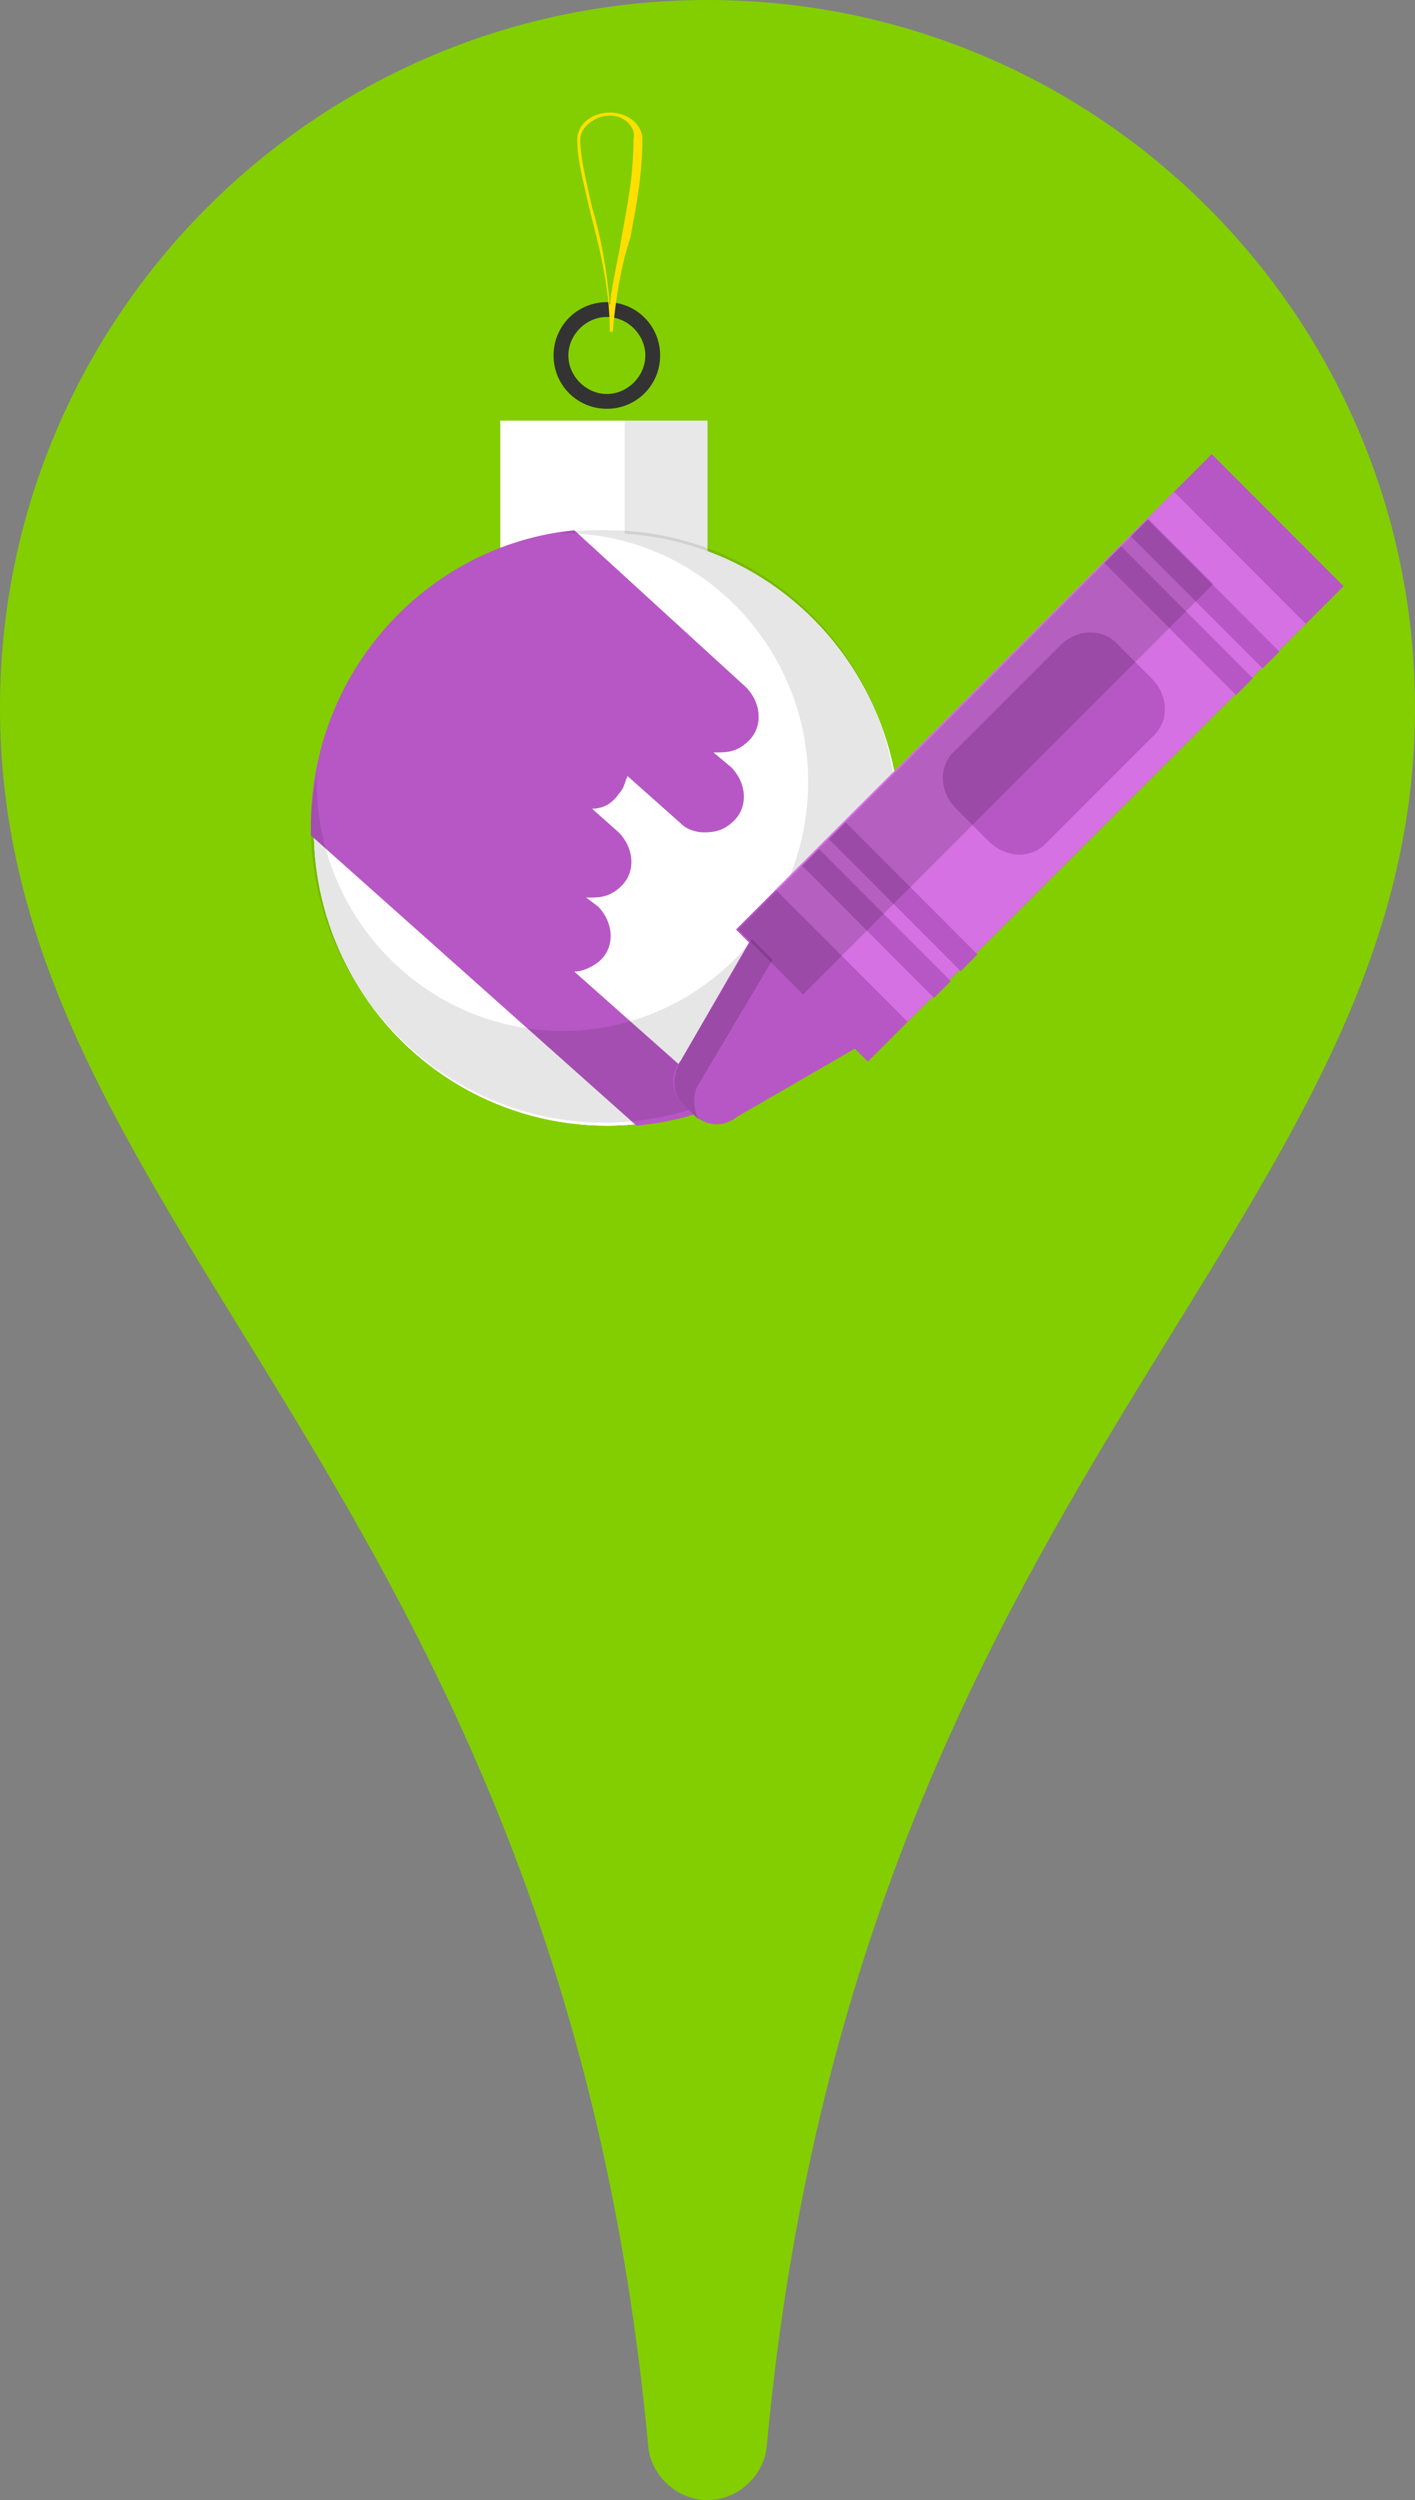 <?xml version="1.0" encoding="utf-8"?>
<!-- Generator: Adobe Illustrator 18.0.0, SVG Export Plug-In . SVG Version: 6.00 Build 0)  -->
<!DOCTYPE svg PUBLIC "-//W3C//DTD SVG 1.1//EN" "http://www.w3.org/Graphics/SVG/1.1/DTD/svg11.dtd">
<svg version="1.1" id="Layer_1" xmlns="http://www.w3.org/2000/svg" xmlns:xlink="http://www.w3.org/1999/xlink" x="0px" y="0px"
	 viewBox="51.1 88.6 47.8 84.4" enable-background="new 51.1 88.6 47.8 84.4" xml:space="preserve">
<rect x="51.1" y="88.6" width="47.8" height="84.4" fill="#808080" stroke="none"/>
<g id="PIN-ON-CHARITY">
	<g id="_x31_8-Charity">
		<path fill="#83CE00" d="M75,173c-1,0-1.9-0.8-2-1.8c-3-32.5-21.9-41.1-21.9-58.7c0-13.2,10.7-23.9,23.9-23.9s23.9,10.7,23.9,23.9
			c0,17.6-18.9,26.1-21.9,58.7C76.9,172.2,76,173,75,173z"/>
	</g>
	<ellipse fill="#FFFFFF" cx="71.6" cy="116.6" rx="9.9" ry="10"/>
	<ellipse fill="#FFFFFF" cx="71.6" cy="116.6" rx="9.9" ry="10"/>
	<rect x="68" y="102.8" fill="#FFFFFF" width="7" height="5.1"/>
	<rect x="72.2" y="102.8" opacity="9.000000e-02" enable-background="new    " width="2.8" height="5.1"/>
	<ellipse fill="#FFFFFF" cx="71.6" cy="116.6" rx="9.9" ry="10"/>
	<path fill="#333333" d="M71.6,102.4c-1,0-1.8-0.8-1.8-1.8s0.8-1.8,1.8-1.8c1,0,1.8,0.8,1.8,1.8S72.6,102.4,71.6,102.4z M71.6,99.3
		c-0.7,0-1.3,0.6-1.3,1.3c0,0.7,0.6,1.3,1.3,1.3s1.3-0.6,1.3-1.3C72.9,99.9,72.3,99.3,71.6,99.3z"/>
	<path fill="#FFDF00" d="M71.8,99.8l-0.1,0c0-1.6-0.4-3-0.7-4.2c-0.2-0.9-0.4-1.6-0.4-2.3c0-0.5,0.5-0.9,1.1-0.9
		c0.6,0,1.1,0.4,1.1,0.9c0,1.2-0.2,2.2-0.4,3.3C72.1,97.5,71.9,98.6,71.8,99.8z M71.7,92.5c-0.5,0-1,0.4-1,0.8
		c0,0.6,0.2,1.4,0.4,2.3c0.3,1,0.5,2.1,0.6,3.3c0.1-0.9,0.3-1.6,0.4-2.3c0.2-1.1,0.4-2.1,0.4-3.3C72.6,92.9,72.2,92.5,71.7,92.5z"/>
	<path fill="#B757C5" d="M70.5,106.5c-5,0.5-8.9,4.8-8.9,10c0,0.1,0,0.2,0,0.3l11,9.8c1-0.1,1.9-0.3,2.8-0.7
		c-0.1-0.2-0.3-0.5-0.5-0.6l-4.4-3.9c0.3,0,0.7-0.2,0.9-0.4c0.5-0.5,0.4-1.3-0.1-1.8l-0.4-0.3c0.1,0,0.1,0,0.2,0
		c0.4,0,0.7-0.1,1-0.4c0.5-0.5,0.4-1.3-0.1-1.8l-0.9-0.8c0.4,0,0.7-0.2,0.9-0.5c0.2-0.2,0.2-0.4,0.3-0.6l1.8,1.6
		c0.2,0.2,0.5,0.3,0.8,0.3c0.4,0,0.7-0.1,1-0.4c0.5-0.5,0.4-1.3-0.1-1.8l-0.6-0.5c0.1,0,0.1,0,0.2,0c0.4,0,0.7-0.1,1-0.4
		c0.5-0.5,0.4-1.3-0.1-1.8L70.5,106.5z"/>
	<path opacity="0.1" enable-background="new    " d="M71.6,106.5c-0.5,0-1.1,0-1.6,0.1c0,0,0.1,0,0.1,0c4.6,0,8.3,3.8,8.3,8.4
		s-3.7,8.4-8.3,8.4c-4.6,0-8.3-3.8-8.3-8.4c0-0.1,0-0.2,0-0.3c-0.1,0.6-0.2,1.2-0.2,1.8c0,5.5,4.5,10,9.9,10c5.5,0,9.9-4.5,9.9-10
		C81.5,111,77.1,106.5,71.6,106.5z"/>
	<ellipse fill="none" cx="71.6" cy="116.6" rx="9.9" ry="10"/>
	<path fill="#B757C5" d="M74.5,126.2l-0.3-0.3c-0.4-0.4-0.5-1-0.1-1.5l2.6-4.5l3.8,3.8l-4.5,2.6C75.5,126.7,74.9,126.6,74.5,126.2z"
		/>
	
		<rect x="83.1" y="102.8" transform="matrix(0.707 0.708 -0.708 0.707 106.064 -27.585)" fill="#B757C5" width="6.3" height="22.7"/>
	
		<rect x="83.1" y="104.6" transform="matrix(0.707 0.708 -0.708 0.707 106.062 -27.588)" fill="#D571E3" width="6.3" height="19"/>
	
		<rect x="87.8" y="109.1" transform="matrix(0.707 0.708 -0.708 0.707 104.136 -32.259)" fill="#B757C5" width="6.3" height="0.8"/>
	
		<rect x="88.7" y="108.2" transform="matrix(0.707 0.708 -0.708 0.707 103.759 -33.16)" fill="#B757C5" width="6.3" height="0.8"/>
	
		<rect x="77.6" y="119.3" transform="matrix(0.707 0.708 -0.708 0.707 108.365 -22.025)" fill="#B757C5" width="6.3" height="0.8"/>
	
		<rect x="78.5" y="118.4" transform="matrix(0.707 0.708 -0.708 0.707 107.993 -22.927)" fill="#B757C5" width="6.3" height="0.8"/>
	<path fill="#B757C5" d="M84.5,117l-1.1-1.1c-0.6-0.6-0.6-1.5,0-2l3.5-3.5c0.6-0.6,1.5-0.6,2,0l1.1,1.1c0.6,0.6,0.6,1.5,0,2
		l-3.5,3.5C86,117.6,85.1,117.6,84.5,117z"/>
	
		<rect x="82.6" y="104.3" transform="matrix(-0.707 -0.707 0.707 -0.707 62.888 254.31)" opacity="0.15" enable-background="new    " width="3.1" height="19.6"/>
	<path opacity="0.15" enable-background="new    " d="M77.2,121l-0.7-0.7l-2.4,4.1c-0.3,0.5-0.3,1.1,0.1,1.5l0.3,0.3
		c0.1,0.1,0.1,0.1,0.2,0.2c-0.2-0.4-0.2-0.9,0-1.2L77.2,121z"/>
</g>
<g id="Layer_1_1_">
</g>
</svg>

